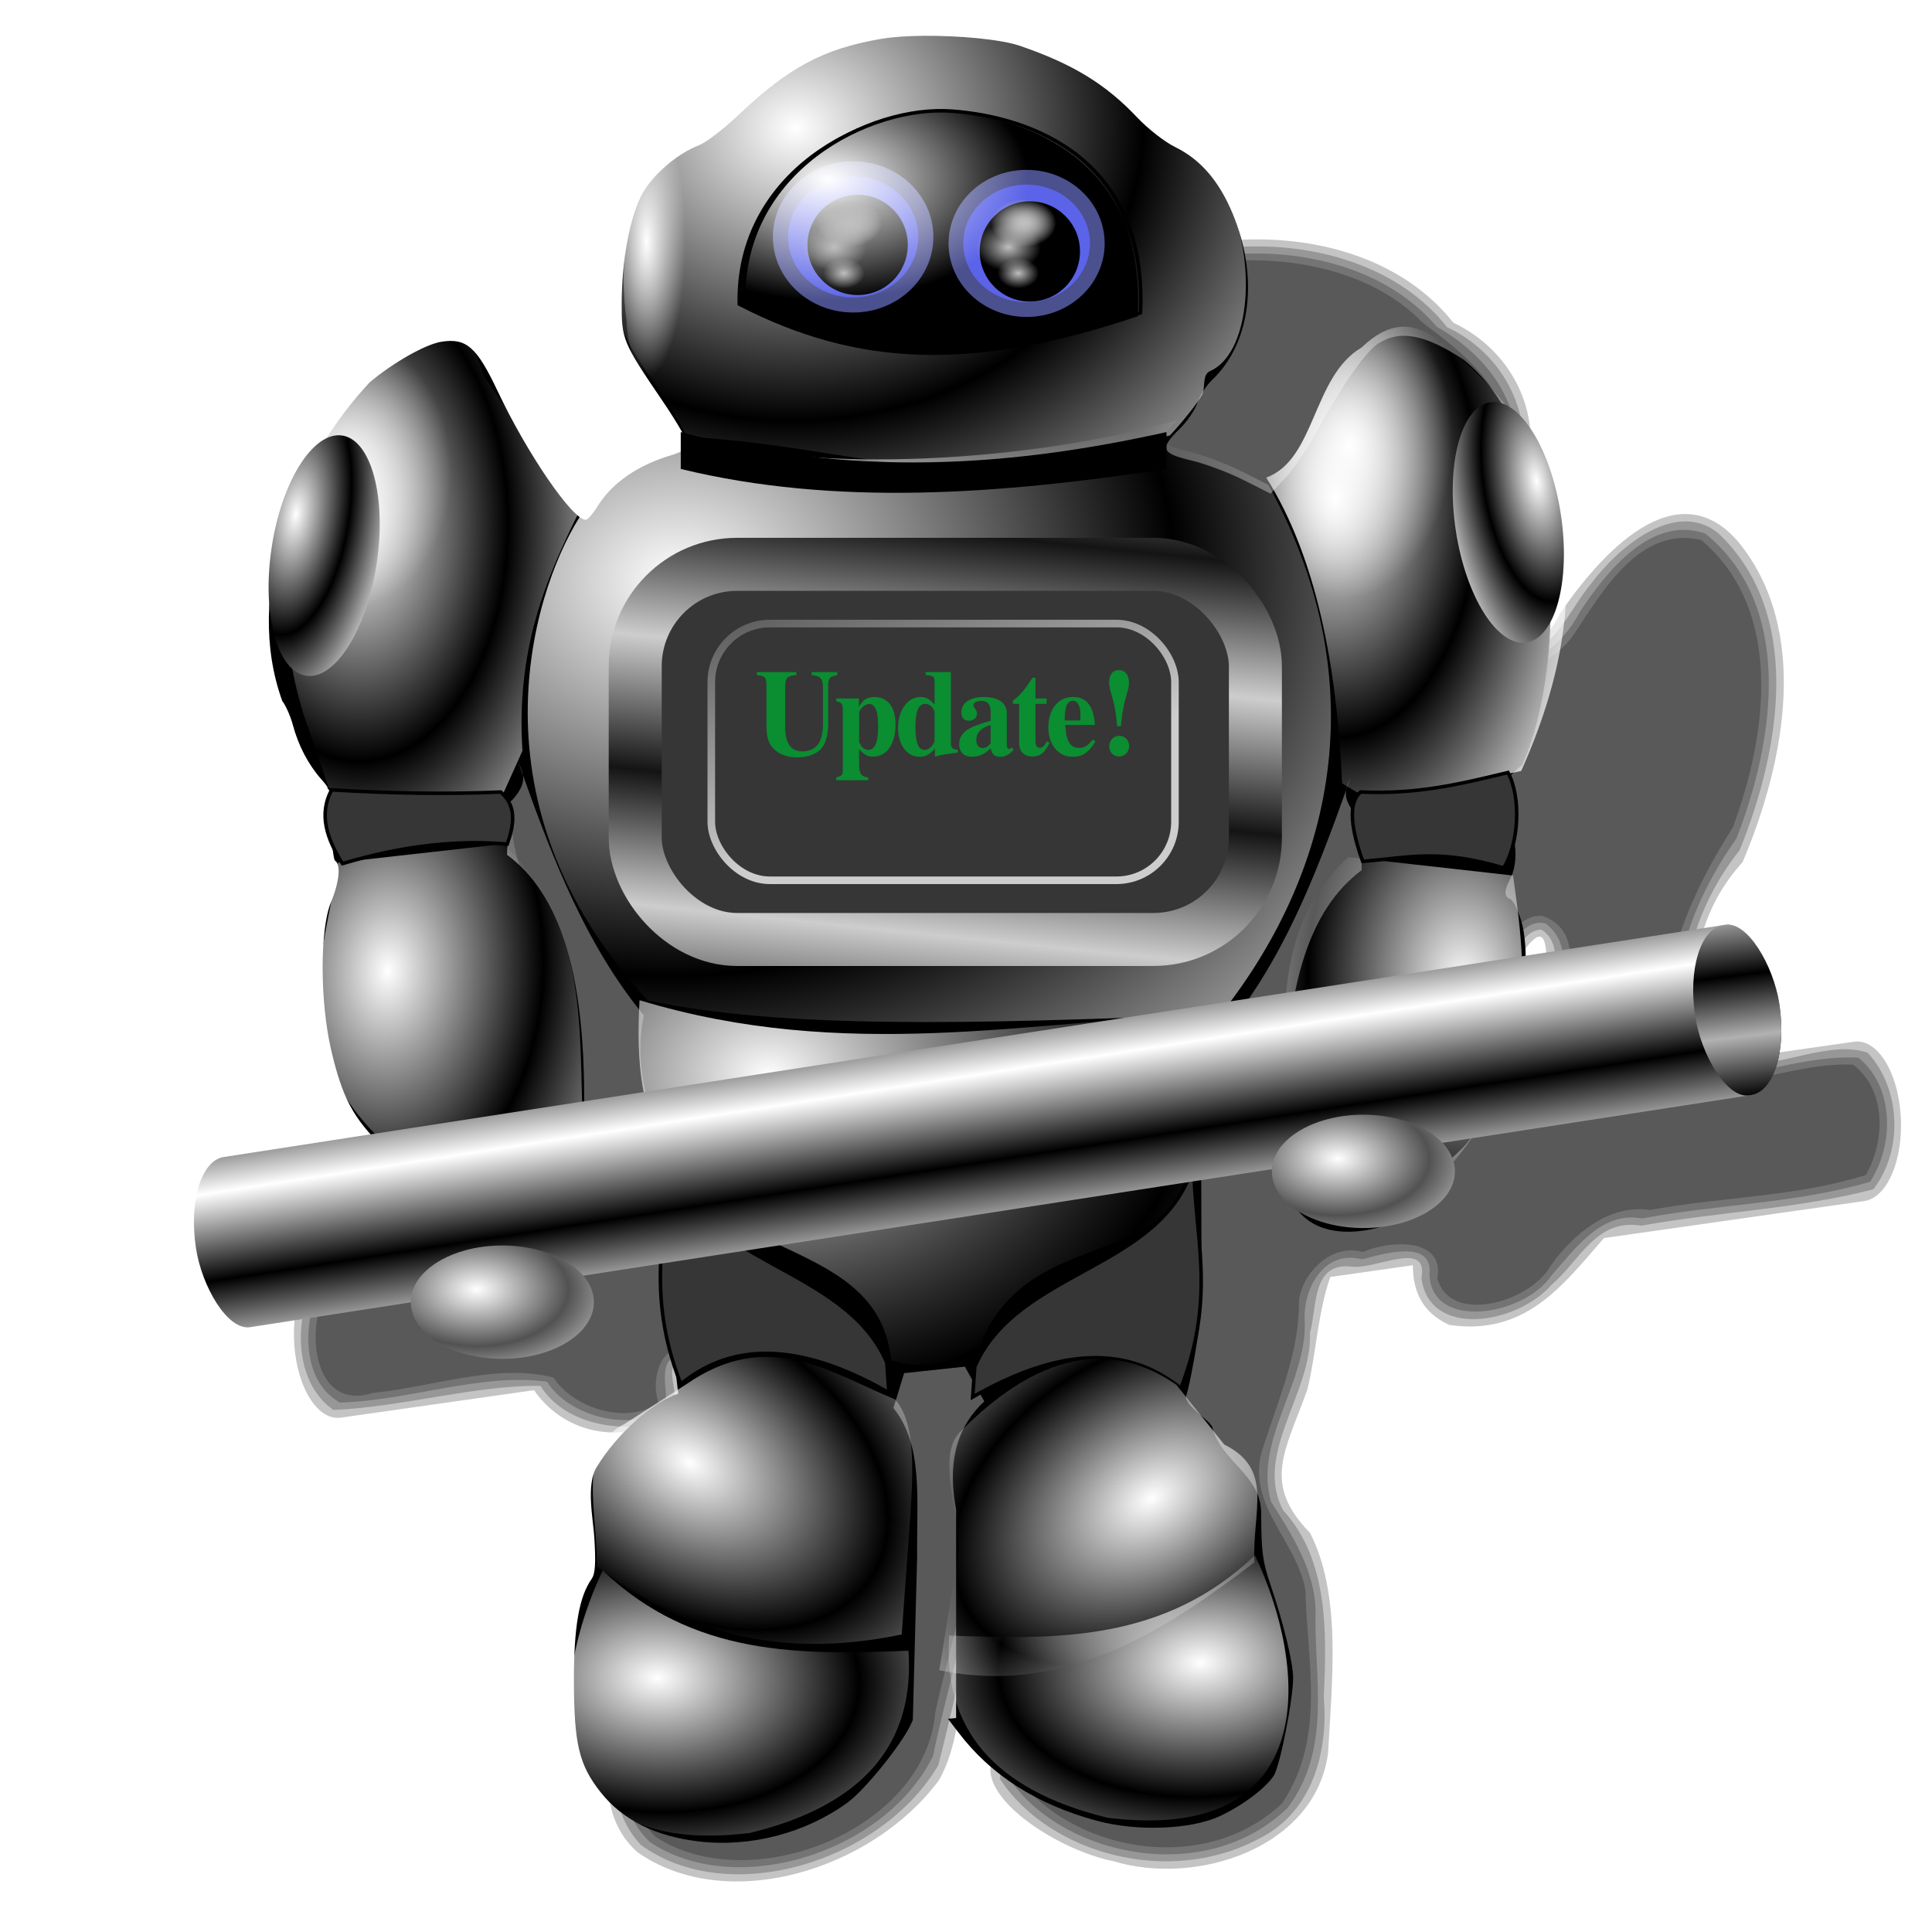 <?xml version="1.0" encoding="UTF-8" standalone="no"?>
<!-- Created with Inkscape (http://www.inkscape.org/) -->

<svg
   xmlns:dc="http://purl.org/dc/elements/1.1/"
   xmlns:cc="http://creativecommons.org/ns#"
   xmlns:rdf="http://www.w3.org/1999/02/22-rdf-syntax-ns#"
   xmlns:svg="http://www.w3.org/2000/svg"
   xmlns="http://www.w3.org/2000/svg"
   xmlns:xlink="http://www.w3.org/1999/xlink"
   xmlns:sodipodi="http://sodipodi.sourceforge.net/DTD/sodipodi-0.dtd"
   xmlns:inkscape="http://www.inkscape.org/namespaces/inkscape"
   id="svg2"
   sodipodi:version="0.32"
   inkscape:version="0.92.5 (2060ec1f9f, 2020-04-08)"
   width="256"
   height="256"
   version="1.0"
   sodipodi:docname="synaptic.svg"
   inkscape:output_extension="org.inkscape.output.svg.inkscape"
   inkscape:export-filename="/media/disk/aktual-melo/news/update.png"
   inkscape:export-xdpi="90"
   inkscape:export-ydpi="90">
  <defs
     id="defs5">
    <linearGradient
       id="linearGradient4314">
      <stop
         id="stop4316"
         offset="0"
         style="stop-color:#cdcdcd;stop-opacity:1;" />
      <stop
         id="stop4318"
         offset="1"
         style="stop-color:#141414;stop-opacity:1" />
    </linearGradient>
    <linearGradient
       inkscape:collect="always"
       id="linearGradient4298">
      <stop
         style="stop-color:#bfbfbf;stop-opacity:1;"
         offset="0"
         id="stop4300" />
      <stop
         style="stop-color:#bfbfbf;stop-opacity:0;"
         offset="1"
         id="stop4302" />
    </linearGradient>
    <linearGradient
       inkscape:collect="always"
       id="linearGradient4290">
      <stop
         style="stop-color:#ffffff;stop-opacity:1"
         offset="0"
         id="stop4292" />
      <stop
         style="stop-color:#000000;stop-opacity:1"
         offset="1"
         id="stop4294" />
    </linearGradient>
    <linearGradient
       inkscape:collect="always"
       id="linearGradient4278">
      <stop
         style="stop-color:#b1b1b1;stop-opacity:1"
         offset="0"
         id="stop4280" />
      <stop
         style="stop-color:#000000;stop-opacity:1"
         offset="1"
         id="stop4282" />
    </linearGradient>
    <linearGradient
       inkscape:collect="always"
       id="linearGradient4268">
      <stop
         style="stop-color:#ffffff;stop-opacity:1"
         offset="0"
         id="stop4270" />
      <stop
         style="stop-color:#525252;stop-opacity:1"
         offset="1"
         id="stop4272" />
    </linearGradient>
    <linearGradient
       id="linearGradient4222"
       inkscape:collect="always">
      <stop
         id="stop4262"
         offset="0"
         style="stop-color:#ffffff;stop-opacity:1" />
      <stop
         id="stop4264"
         offset="1"
         style="stop-color:#000000;stop-opacity:1" />
    </linearGradient>
    <linearGradient
       inkscape:collect="always"
       id="linearGradient4236">
      <stop
         style="stop-color:#000000;stop-opacity:1;"
         offset="0"
         id="stop4238" />
      <stop
         style="stop-color:#ffffff;stop-opacity:1"
         offset="1"
         id="stop4240" />
    </linearGradient>
    <linearGradient
       id="linearGradient3327">
      <stop
         style="stop-color:#ffffff;stop-opacity:1;"
         offset="0"
         id="stop3329" />
      <stop
         style="stop-color:#a8a8a8;stop-opacity:0;"
         offset="1"
         id="stop3331" />
    </linearGradient>
    <linearGradient
       id="linearGradient3301">
      <stop
         id="stop3303"
         offset="0"
         style="stop-color:#ffffff;stop-opacity:1;" />
      <stop
         id="stop3305"
         offset="1"
         style="stop-color:#ffffff;stop-opacity:0;" />
    </linearGradient>
    <linearGradient
       id="linearGradient3254">
      <stop
         style="stop-color:#cdcdcd;stop-opacity:1;"
         offset="0"
         id="stop3256" />
      <stop
         style="stop-color:#5b5b5b;stop-opacity:1;"
         offset="1"
         id="stop3258" />
    </linearGradient>
    <linearGradient
       id="linearGradient3183">
      <stop
         style="stop-color:#ffffff;stop-opacity:1;"
         offset="0"
         id="stop3185" />
      <stop
         style="stop-color:#ffffff;stop-opacity:0;"
         offset="1"
         id="stop3187" />
    </linearGradient>
    <inkscape:perspective
       sodipodi:type="inkscape:persp3d"
       inkscape:vp_x="0 : 526.18109 : 1"
       inkscape:vp_y="0 : 1000 : 0"
       inkscape:vp_z="744.09448 : 526.18109 : 1"
       inkscape:persp3d-origin="372.04724 : 350.78739 : 1"
       id="perspective9" />
    <radialGradient
       inkscape:collect="always"
       xlink:href="#linearGradient3301"
       id="radialGradient3522"
       gradientUnits="userSpaceOnUse"
       gradientTransform="matrix(-0.532,0.325,0.22,0.36,315.212,-105.037)"
       spreadMethod="reflect"
       cx="476.53"
       cy="413.092"
       fx="476.53"
       fy="413.092"
       r="45.685" />
    <radialGradient
       inkscape:collect="always"
       xlink:href="#linearGradient3301"
       id="radialGradient3525"
       gradientUnits="userSpaceOnUse"
       gradientTransform="matrix(0.532,0.325,-0.22,0.36,-71.27,-109.772)"
       spreadMethod="reflect"
       cx="476.53"
       cy="413.092"
       fx="476.53"
       fy="413.092"
       r="45.685" />
    <radialGradient
       inkscape:collect="always"
       xlink:href="#linearGradient3327"
       id="radialGradient3530"
       gradientUnits="userSpaceOnUse"
       gradientTransform="matrix(0.681,-0.014,0.01,0.516,-240.895,0.867)"
       spreadMethod="reflect"
       cx="499.08"
       cy="288.087"
       fx="499.08"
       fy="288.087"
       r="82.402" />
    <radialGradient
       inkscape:collect="always"
       xlink:href="#linearGradient3301"
       id="radialGradient3535"
       gradientUnits="userSpaceOnUse"
       gradientTransform="matrix(0.334,0.013,-0.019,0.497,-40.144,-19.313)"
       spreadMethod="pad"
       cx="663.57"
       cy="140.191"
       fx="663.57"
       fy="140.191"
       r="40.757" />
    <radialGradient
       inkscape:collect="always"
       xlink:href="#linearGradient3301"
       id="radialGradient3538"
       gradientUnits="userSpaceOnUse"
       gradientTransform="matrix(0.331,-0.007,0.01,0.434,-81.067,2.414)"
       spreadMethod="pad"
       cx="379.372"
       cy="144.236"
       fx="379.372"
       fy="144.236"
       r="41.987" />
    <radialGradient
       inkscape:collect="always"
       xlink:href="#linearGradient3183"
       id="radialGradient3541"
       gradientUnits="userSpaceOnUse"
       gradientTransform="matrix(-0.563,0.028,0.041,0.827,402.279,-110.286)"
       spreadMethod="reflect"
       cx="390.333"
       cy="277.782"
       fx="390.333"
       fy="277.782"
       r="36.548" />
    <radialGradient
       inkscape:collect="always"
       xlink:href="#linearGradient3183"
       id="radialGradient3544"
       gradientUnits="userSpaceOnUse"
       gradientTransform="matrix(-0.551,0.024,0.016,0.366,409.037,35.813)"
       spreadMethod="reflect"
       cx="467.423"
       cy="473.45"
       fx="467.423"
       fy="473.45"
       r="48.566" />
    <radialGradient
       inkscape:collect="always"
       xlink:href="#linearGradient3183"
       id="radialGradient3547"
       gradientUnits="userSpaceOnUse"
       gradientTransform="matrix(0.551,0.024,-0.016,0.366,-162.891,37.824)"
       spreadMethod="reflect"
       cx="467.423"
       cy="473.45"
       fx="467.423"
       fy="473.45"
       r="48.566" />
    <linearGradient
       inkscape:collect="always"
       xlink:href="#linearGradient3254"
       id="linearGradient3553"
       gradientUnits="userSpaceOnUse"
       gradientTransform="matrix(0.35,0,0,0.321,-67.075,31.117)"
       x1="532.515"
       y1="238.92"
       x2="496.933"
       y2="146.282" />
    <linearGradient
       inkscape:collect="always"
       xlink:href="#linearGradient4314"
       id="linearGradient3556"
       gradientUnits="userSpaceOnUse"
       x1="493.044"
       y1="184.031"
       x2="496.933"
       y2="146.282"
       gradientTransform="matrix(0.468,0,0,0.468,-131.617,-0.485)"
       spreadMethod="reflect" />
    <radialGradient
       inkscape:collect="always"
       xlink:href="#linearGradient3183"
       id="radialGradient3559"
       gradientUnits="userSpaceOnUse"
       gradientTransform="matrix(0.468,0,0,0.78,-131.617,-50.573)"
       spreadMethod="reflect"
       cx="659.275"
       cy="149.403"
       fx="659.275"
       fy="149.403"
       r="40.757" />
    <radialGradient
       inkscape:collect="always"
       xlink:href="#linearGradient3183"
       id="radialGradient3562"
       gradientUnits="userSpaceOnUse"
       gradientTransform="matrix(0.468,0,0,1.636,-131.617,-91.419)"
       cx="464.314"
       cy="75.418"
       fx="464.314"
       fy="75.418"
       r="11.032" />
    <radialGradient
       inkscape:collect="always"
       xlink:href="#linearGradient3183"
       id="radialGradient3566"
       gradientUnits="userSpaceOnUse"
       gradientTransform="matrix(0.468,0,0,0.748,-131.617,-45.615)"
       spreadMethod="reflect"
       cx="383.053"
       cy="153.842"
       fx="383.053"
       fy="153.842"
       r="41.987" />
    <radialGradient
       inkscape:collect="always"
       xlink:href="#linearGradient3183"
       id="radialGradient3569"
       gradientUnits="userSpaceOnUse"
       gradientTransform="matrix(0.563,0.028,-0.041,0.827,-156.989,-112.01)"
       spreadMethod="reflect"
       cx="390.333"
       cy="277.782"
       fx="390.333"
       fy="277.782"
       r="36.548" />
    <radialGradient
       inkscape:collect="always"
       xlink:href="#linearGradient3183"
       id="radialGradient3572"
       gradientUnits="userSpaceOnUse"
       gradientTransform="matrix(0.468,0,0,0.285,-131.04,11.506)"
       cx="514.454"
       cy="42.778"
       fx="514.454"
       fy="42.778"
       r="56.685" />
    <radialGradient
       inkscape:collect="always"
       xlink:href="#linearGradient3183"
       id="radialGradient3578"
       gradientUnits="userSpaceOnUse"
       gradientTransform="matrix(0.52,-0.011,0.009,0.438,-158.056,12.416)"
       spreadMethod="reflect"
       cx="506.244"
       cy="23.054"
       fx="506.244"
       fy="23.054"
       r="88.605" />
    <radialGradient
       inkscape:collect="always"
       xlink:href="#linearGradient3183"
       id="radialGradient3581"
       gradientUnits="userSpaceOnUse"
       gradientTransform="matrix(0.608,-0.022,0.017,0.483,-200.391,12.732)"
       spreadMethod="reflect"
       cx="472.557"
       cy="154.161"
       fx="472.557"
       fy="154.161"
       r="108.655" />
    <radialGradient
       inkscape:collect="always"
       xlink:href="#linearGradient4222"
       id="radialGradient4228"
       cx="49.109"
       cy="69.66"
       fx="49.109"
       fy="69.66"
       r="7.171"
       gradientTransform="matrix(0.982,0,0,2.244,0.678,-94.748)"
       gradientUnits="userSpaceOnUse"
       spreadMethod="reflect" />
    <radialGradient
       inkscape:collect="always"
       xlink:href="#linearGradient4290"
       id="radialGradient4232"
       gradientUnits="userSpaceOnUse"
       gradientTransform="matrix(0.982,0,0,2.244,-240.023,-62.966)"
       spreadMethod="reflect"
       cx="49.109"
       cy="69.66"
       fx="49.109"
       fy="69.66"
       r="7.171" />
    <linearGradient
       inkscape:collect="always"
       xlink:href="#linearGradient4236"
       id="linearGradient4242"
       x1="125.646"
       y1="137.269"
       x2="125.646"
       y2="125.499"
       gradientUnits="userSpaceOnUse"
       spreadMethod="reflect" />
    <radialGradient
       inkscape:collect="always"
       xlink:href="#linearGradient4268"
       id="radialGradient4258"
       cx="182.437"
       cy="157.516"
       fx="182.437"
       fy="157.516"
       r="12.359"
       gradientTransform="matrix(0.982,0,0,0.608,-1.899,57.759)"
       gradientUnits="userSpaceOnUse"
       spreadMethod="reflect" />
    <radialGradient
       inkscape:collect="always"
       xlink:href="#linearGradient4268"
       id="radialGradient4276"
       gradientUnits="userSpaceOnUse"
       gradientTransform="matrix(0.982,0,0,0.608,-115.994,75.09)"
       spreadMethod="reflect"
       cx="182.437"
       cy="157.516"
       fx="182.437"
       fy="157.516"
       r="12.359" />
    <linearGradient
       inkscape:collect="always"
       xlink:href="#linearGradient4278"
       id="linearGradient4284"
       x1="234.626"
       y1="136.209"
       x2="234.873"
       y2="127.929"
       gradientUnits="userSpaceOnUse"
       spreadMethod="reflect" />
    <radialGradient
       inkscape:collect="always"
       xlink:href="#linearGradient4298"
       id="radialGradient4306"
       cx="117.113"
       cy="32.368"
       fx="117.113"
       fy="32.368"
       r="4.414"
       gradientTransform="matrix(0.982,0,0,0.72,18.61,9.439)"
       gradientUnits="userSpaceOnUse" />
    <radialGradient
       inkscape:collect="always"
       xlink:href="#linearGradient4298"
       id="radialGradient4310"
       gradientUnits="userSpaceOnUse"
       gradientTransform="matrix(0.982,0,0,0.72,20.631,6.262)"
       cx="117.113"
       cy="32.368"
       fx="117.113"
       fy="32.368"
       r="4.414" />
    <radialGradient
       inkscape:collect="always"
       xlink:href="#linearGradient4298"
       id="radialGradient4231"
       gradientUnits="userSpaceOnUse"
       gradientTransform="matrix(0.625,0,0,0.458,61.727,21.378)"
       cx="117.113"
       cy="32.368"
       fx="117.113"
       fy="32.368"
       r="4.414" />
    <radialGradient
       inkscape:collect="always"
       xlink:href="#linearGradient4298"
       id="radialGradient4241"
       gradientUnits="userSpaceOnUse"
       gradientTransform="matrix(0.982,0,0,0.72,-4.498,9.439)"
       cx="117.113"
       cy="32.368"
       fx="117.113"
       fy="32.368"
       r="4.414" />
    <radialGradient
       inkscape:collect="always"
       xlink:href="#linearGradient4298"
       id="radialGradient4243"
       gradientUnits="userSpaceOnUse"
       gradientTransform="matrix(0.982,0,0,0.72,-2.476,6.262)"
       cx="117.113"
       cy="32.368"
       fx="117.113"
       fy="32.368"
       r="4.414" />
    <radialGradient
       inkscape:collect="always"
       xlink:href="#linearGradient4298"
       id="radialGradient4245"
       gradientUnits="userSpaceOnUse"
       gradientTransform="matrix(0.982,0,0,0.72,-2.476,6.262)"
       cx="117.113"
       cy="32.368"
       fx="117.113"
       fy="32.368"
       r="4.414" />
    <radialGradient
       inkscape:collect="always"
       xlink:href="#linearGradient4298"
       id="radialGradient4247"
       gradientUnits="userSpaceOnUse"
       gradientTransform="matrix(0.625,0,0,0.458,38.619,21.378)"
       cx="117.113"
       cy="32.368"
       fx="117.113"
       fy="32.368"
       r="4.414" />
    <radialGradient
       inkscape:collect="always"
       xlink:href="#linearGradient4298"
       id="radialGradient1143"
       gradientUnits="userSpaceOnUse"
       gradientTransform="matrix(0.982,0,0,0.72,20.631,6.262)"
       cx="117.113"
       cy="32.368"
       fx="117.113"
       fy="32.368"
       r="4.414" />
    <filter
       inkscape:collect="always"
       style="color-interpolation-filters:sRGB"
       id="filter1030"
       x="-0.012"
       width="1.025"
       y="-0.011"
       height="1.023">
      <feGaussianBlur
         inkscape:collect="always"
         stdDeviation="1.112"
         id="feGaussianBlur1032" />
    </filter>
  </defs>
  <sodipodi:namedview
     inkscape:window-height="1056"
     inkscape:window-width="1920"
     inkscape:pageshadow="2"
     inkscape:pageopacity="0"
     guidetolerance="10.0"
     gridtolerance="10.0"
     objecttolerance="10.0"
     borderopacity="1.0"
     bordercolor="#666666"
     pagecolor="#ff0000"
     id="base"
     showgrid="false"
     inkscape:zoom="3.4921875"
     inkscape:cx="128"
     inkscape:cy="128"
     inkscape:window-x="0"
     inkscape:window-y="0"
     inkscape:current-layer="svg2"
     inkscape:window-maximized="1"
     inkscape:snap-to-guides="false"
     inkscape:snap-grids="false"
     inkscape:snap-others="false"
     inkscape:object-nodes="false"
     inkscape:snap-nodes="false"
     inkscape:snap-global="false" />
  <g
     id="g1024"
     transform="matrix(1,0,-0.094,0.936,254.166,15.7)"
     style="filter:url(#filter1030)">
    <path
       inkscape:connector-curvature="0"
       id="path926"
       d="m -85.63,17.116 c -6.931,-0.061 -13.9,1.618 -19.822,4.914 -6.761,6.394 -16.644,9.282 -21.775,17.146 -5.141,9.684 -3.458,20.628 3.49,28.824 0.303,5.324 -11.433,5.112 -13.582,11.502 -8.845,-4.97 -7.227,-20.911 -17.252,-22.883 -13.58,4.268 -21.664,18.204 -25.117,31.256 -2.342,9.291 0.578,19.097 5.592,26.883 1.534,9.255 -3.188,17.184 -3.029,26.428 -1.387,6.32 1.771,11.69 4.756,16.662 l -22.816,3.516 c -3.005,0.463 -4.648,5.866 -3.686,12.113 0.963,6.247 4.155,10.903 7.16,10.439 l 25.234,-3.889 c 2.778,3.788 7.211,6.334 12.211,5.955 8.144,1.622 8.477,-4.151 6.688,-8.867 l 12.627,-1.945 c -0.078,5.531 0.635,11.111 0.594,16.645 -12.766,3.328 -12.202,16.112 -14.686,25.85 -2.237,8.76 -5.448,20.835 2.418,27.77 12.69,8.885 31.358,2.532 38.99,-10.197 2.14,-4.815 1.471,-10.584 2.465,-15.787 0.452,-8.567 3.644,-17.957 -0.832,-25.801 -0.151,-5.568 6.761,-5.471 10.164,-4.793 4.602,6.131 -6.45,11.31 -3.029,19.029 l -2.119,25.609 c 0.229,5.292 10.676,11.795 17.525,13.203 11.331,3.6 26.69,-1.845 27.023,-15.375 -0.452,-10.213 -0.289,-22.305 -5.312,-31.08 -7.042,-7.006 -4.419,-11.455 -2.281,-20.236 0.732,-5.284 0.342,-10.843 1.553,-16.006 l 10.787,-1.662 c 0.345,3.648 1.852,6.724 5.65,8.459 10.212,1.531 14.424,-5.529 19.307,-12.305 l 34.004,-5.24 c 3.005,-0.463 4.648,-5.866 3.686,-12.113 -0.963,-6.247 -4.157,-10.903 -7.162,-10.439 l -0.285,0.043 c -0.003,5.1e-4 -0.006,0.001 -0.01,0.002 l -21.248,3.275 c -0.047,-2.977 -0.367,-5.857 -0.848,-8.467 0.264,-7.547 0.445,-13.899 5.236,-20.293 4.409,-14.614 5.748,-32.986 -4.824,-45.316 -9.285,-10.374 -18.314,2.057 -22.707,10.195 -3.326,8.83 -9.407,4.085 -15.531,1.74 -7.346,-4.085 9.666,-12.05 8.967,-19.762 2.225,-9.469 -2.856,-19.062 -11.424,-23.215 C -65.454,21.006 -75.501,17.204 -85.63,17.116 Z m -62.668,94.896 c 0.019,0.017 -2.1e-4,0.11 -0.064,0.295 1.392,12.518 11.499,23.365 12.701,34.648 -0.331,1.773 -0.251,3.512 0.018,5.232 l -8.611,1.326 c 0.175,-0.476 0.408,-0.97 0.711,-1.486 0.48,-10.081 0.769,-22.377 -7.746,-29.457 -0.834,-3.608 2.812,-10.722 2.992,-10.559 z m 108.875,3.828 c 0.778,-0.177 1.321,1.197 1.475,5.145 -0.807,6.706 -8.627,10.746 -10.395,17.75 l -5.414,0.834 c 1.747,-3.055 3.822,-6.047 6.279,-9.111 2.538,-3.591 6.067,-14.165 8.055,-14.617 z"
       style="fill:#000000;fill-opacity:0.231;stroke-width:0.967" />
    <path
       inkscape:connector-curvature="0"
       id="path1008"
       d="m -86.893,18.125 c -8.71,0.007 -17.073,3.284 -23.551,9.016 -8.547,4.94 -18.787,11.118 -18.73,22.35 -0.871,7.07 3.154,13.512 6.428,19.078 -1.683,6.859 -12.575,5.154 -14.047,12.408 -9.547,-4.265 -7.763,-17.957 -16.391,-22.896 -4.817,-0.769 -9.243,3.824 -12.793,6.668 -10.619,11.215 -17.698,28.61 -10.518,43.443 2.633,4.366 4.697,9.038 3.445,14.256 -1.526,10.559 -6.628,22.206 -0.111,32.078 5.747,5.893 -3.77,4.503 -7.954,5.681 -4.881,1.737 -11.607,-0.023 -15.611,3.451 -2.653,5.973 -1.776,15.19 3.916,19.164 8.948,-0.379 18.537,-3.533 27.119,-3.408 3.596,5.33 11.248,6.943 16.932,4.963 2.88,-2.2 -0.978,-7.103 0.828,-8.219 4.033,0.729 13.514,-4.859 13.971,0.018 0.025,5.441 0.683,10.91 0.599,16.398 -10.035,1.618 -12.849,12.935 -13.885,21.518 -1.912,9.752 -7.078,21.916 0.955,30.297 12.588,9.147 32.223,2.289 38.379,-11.301 1.403,-9.955 2.571,-20.033 3.256,-30.078 0.99,-4.699 -5.156,-10.142 -0.326,-13.891 3.46,-2.27 11.09,-3.051 11.268,2.512 0.094,5.803 -6.987,10.336 -4.16,16.336 -0.317,9.018 -2.339,18.228 -1.668,27.137 7.438,10.47 23.726,15.298 35.109,8.402 7.045,-3.947 7.92,-12.907 6.68,-20.062 -0.471,-9.249 -1.206,-19.379 -7.877,-26.426 -4.712,-8.009 2.329,-16.681 1.195,-25.123 0.643,-3.628 -0.777,-10.119 4.766,-9.34 3.293,0.318 9.719,-3.839 9.277,1.562 1.794,8.63 13.228,6.632 17.35,0.98 3.455,-3.468 5.026,-9.419 11.094,-8.355 9.982,-1.975 20.607,-2.369 30.261,-5.158 3.608,-5.754 2.104,-14.57 -2.59,-19.334 -4.987,-1.734 -10.711,1.749 -15.913,1.615 -4.183,0.496 -10.23,3.321 -8.722,-3.055 -1.634,-9.273 -0.189,-19.347 4.986,-27.197 4.216,-14.718 5.156,-33.679 -7.055,-44.914 -6.173,-4.908 -13.171,2.141 -16.164,7.158 -2.794,3.997 -4.66,11.93 -11.195,10.232 -3.708,-1.556 -9.468,-2.002 -10.904,-6.307 0.798,-7.563 11.334,-10.636 10.992,-18.76 1.767,-8.725 -3.529,-17.759 -11.393,-21.471 -6.559,-7.961 -17.127,-11.695 -27.25,-11.428 z m -60.406,93.887 c 1.177,14.007 13.906,24.94 12.559,39.418 0.58,2.5 -12.653,4.853 -10.285,1.314 1.672,-10.142 0.994,-22.622 -7.248,-29.992 -0.388,-4.062 1.064,-8.809 3.75,-11.715 1.329,-0.579 1.403,-0.297 1.225,0.975 z m 108.17,2.826 c 3.349,2.041 2.401,7.717 0.645,10.73 -2.754,4.866 -7.841,8.363 -9.072,14.057 -4.547,0.863 -10.514,2.588 -5.68,-2.861 4.425,-5.689 7.938,-11.876 10.701,-18.541 0.806,-1.283 1.595,-3.414 3.406,-3.385 z"
       style="fill:#000000;fill-opacity:0.231;stroke-width:0.967" />
    <path
       inkscape:connector-curvature="0"
       id="path1012"
       d="m -86.879,19.125 c -9.682,-0.346 -18.283,4.814 -25.541,10.333 -8.541,4.495 -17.312,12.487 -15.828,23.206 0.165,6.092 4.709,11.199 6.369,16.523 -2.009,7.164 -13.461,5.337 -14.215,13.223 -10.499,-3.538 -9.048,-17.501 -17.24,-23.254 -6.66,-0.322 -11.628,6.16 -15.648,10.686 -9.018,11.428 -13.269,28.523 -4.779,41.266 5.56,10.566 -2.439,21.779 -1.617,32.713 -0.463,5.183 2.855,9.218 5.002,13.414 -0.748,4.583 -7.26,2.687 -10.459,3.934 -4.84,2.029 -12.115,-0.567 -15.393,3.959 -1.837,5.521 -1.196,13.59 4.191,16.654 9.017,-0.251 18.433,-4.245 27.16,-2.949 3.273,4.776 11.257,7.152 16.084,3.99 0.333,-2.527 -2.644,-8.555 2.518,-7.65 4.016,-0.052 9.691,-4.283 12.951,-0.389 0.865,6.084 0.821,12.421 0.959,18.631 -10.336,1.138 -13.143,13.255 -14.107,21.863 -1.939,9.08 -6.689,21.253 1.353,28.711 12.202,8.212 31.418,1.443 36.376,-12.182 1.062,-10.654 3.469,-21.474 2.823,-32.123 -2.08,-3.863 -3.473,-10.529 2.037,-12.264 4.103,-2.178 11.738,-1.142 11.154,4.848 -0.241,5.622 -6.784,9.917 -4.146,15.746 -0.003,9.115 -3.065,18.608 -1.15,27.445 8.365,10.771 27.359,14.767 36.979,3.66 5.125,-8.479 1.687,-18.559 1.066,-27.809 -0.678,-5.901 -4.128,-10.757 -7.336,-15.455 -3.192,-8.535 3.135,-16.872 2.049,-25.52 -0.722,-4.307 1.375,-10.295 6.791,-8.83 2.829,-0.843 9.183,-2.894 9.105,2.178 1.087,8.037 13.151,5.77 16.195,0.088 2.661,-3.635 5.784,-9.184 11.209,-8.043 9.89,-2.045 20.223,-2.113 29.744,-5.201 2.858,-5.545 1.727,-13.729 -3.207,-17.564 -6.328,-0.392 -12.457,2.274 -18.771,2.684 -3.245,1.442 -7.292,-1.154 -5.727,-4.857 -1.921,-9.914 0.469,-20.22 5.424,-28.834 3.869,-14.306 4.454,-33.015 -8.135,-43.168 -7.423,-2.752 -12.666,5.4 -15.629,11.061 -1.743,4.625 -6.617,9.591 -11.873,6.646 -4.359,-0.885 -12.426,-3.886 -9.287,-9.789 3.015,-6.177 11.072,-9.666 10.436,-17.447 C -47.913,40.722 -54.208,33.331 -61.008,29.494 -67.445,22.231 -77.304,18.887 -86.879,19.125 Z m -60.684,90.627 c 2.744,0.943 0.538,5.083 2.166,7.135 3.226,11.935 13.881,22.793 11.281,35.84 -3.047,2.461 -8.412,4.01 -11.883,1.762 -0.57,-3.705 1.401,-7.784 0.693,-11.67 0.054,-7.397 -2.808,-14.88 -7.967,-20 -0.189,-4.502 1.009,-11.411 5.709,-13.066 z m 108.99,4.254 c 5.388,4.235 1.73,12.412 -2.184,16.42 -2.988,2.791 -4.907,7.103 -6.606,10.18 -2.399,0.197 -8.612,2.901 -8.598,-1.455 4.72,-7.021 9.764,-13.935 12.863,-21.949 0.84,-1.662 2.381,-3.948 4.523,-3.195 z"
       style="fill:#000000;fill-opacity:0.231;stroke-width:0.967" />
    <path
       inkscape:connector-curvature="0"
       id="path1016"
       d="m -88.666,20.123 c -12.267,0.627 -21.981,9.22 -31.553,15.928 -8.231,6.288 -9.168,18.548 -3.473,26.717 1.921,3.174 4.365,7.637 0.469,10.385 -3.897,3.591 -12.237,3.867 -12.025,10.623 -9.704,-2.315 -11.012,-13.682 -15.678,-20.805 -2.443,-5.292 -8.627,-1.578 -11.516,1.295 -12.331,10.877 -20.063,30.627 -10.855,45.721 7.75,12.836 -5.525,27.357 0.35,40.5 1.772,3.073 5.922,8.32 0.818,10.371 -4.177,0.899 -8.467,1.102 -12.629,2.146 -4.172,0.128 -11.328,-0.304 -11.234,5.562 -0.972,5.118 1.327,14.269 8.214,11.841 7.766,-0.81 16.082,-4.25 23.71,-2.163 2.964,4.253 10.268,6.797 14.271,3.576 -1.435,-3.275 -0.674,-9.039 4.148,-7.695 4.062,-0.798 10.422,-4.259 13.316,0.525 0.911,6.504 0.827,13.091 0.982,19.643 -10.323,0.611 -13.357,12.7 -14.148,21.205 -1.859,8.856 -6.534,20.231 1.004,27.703 13.281,8.875 35.698,-0.851 35.471,-17.51 1.009,-10.273 4.175,-21.047 0.388,-31.009 -2.02,-8.477 10.858,-12.39 15.779,-6.615 4.681,6.958 -5.976,12.957 -3.02,19.959 0.288,9.229 -3.772,19.106 -0.572,27.779 8.401,9.571 25.356,12.905 34.586,2.727 5.009,-9.359 1.375,-20.268 0.268,-30.148 -1.833,-7.233 -9.533,-12.514 -7.434,-20.631 1.435,-6.91 3.476,-13.41 2.705,-20.523 0.155,-3.895 3.612,-8.034 7.814,-6.756 3.602,-1.745 10.657,-2.02 10.242,3.697 2.184,6.666 12.642,3.466 14.856,-1.793 2.567,-4.438 6.89,-8.729 12.411,-7.857 9.351,-1.885 19.217,-1.843 28.132,-4.956 2.215,-5.044 1.46,-12.205 -3.174,-15.629 -7.401,-0.325 -14.555,3.582 -21.869,2.826 -3.624,-0.9 -3.418,-4.874 -3.32,-7.711 -1.578,-9.985 1.701,-19.919 6.113,-28.701 3.427,-13.545 3.743,-30.918 -8.016,-40.674 -8.292,-2.095 -12.449,7.329 -15.592,13.305 -2.37,4.352 -7.973,6.971 -12.525,4.289 -4.935,-0.808 -12.346,-5.092 -9.064,-11.025 3.48,-6.551 12.068,-10.738 10.438,-19.354 -0.13,-8.228 -7.157,-13.604 -13.092,-18.014 -6.704,-6.671 -16.452,-9.213 -25.697,-8.754 z m -58.523,88.701 c 3.802,1.827 1.058,7.056 3.432,9.979 3.964,11.181 13.27,21.855 10.557,34.488 -3.551,2.971 -10.375,5.035 -13.791,1.309 0.184,-7.17 1.912,-14.843 -1.031,-21.633 -0.971,-4.198 -4.997,-7.309 -6.268,-11.039 0.055,-4.79 1.472,-12.232 7.102,-13.104 z m 107.904,4.037 c 5.923,1.891 5.041,10.173 2.137,14.42 -3.268,4.715 -7.419,8.789 -9.574,14.25 -3.18,0.437 -9.402,3.039 -10.221,-1.951 4.481,-7.902 10.274,-15.625 13.795,-24.268 0.869,-1.295 2.198,-2.522 3.863,-2.451 z"
       style="fill:#000000;fill-opacity:0.231;stroke-width:0.967" />
  </g>
  <path
     inkscape:connector-curvature="0"
     sodipodi:nodetypes="cccccccccccssssssssccsscccsssssssscssssssssssssccssssssssssssccccccccccccccccsssssssscccscccccccssssssssscc"
     style="fill:#000000;fill-opacity:1;stroke-width:0.982"
     d="m 178.988,102.95 c -0.2,0.564 -0.414,1.12 -0.615,1.683 0.112,-0.602 0.397,-1.124 0.615,-1.683 z m -19.765,69.551 -0.052,-16.407 c 2.191,-6.285 4.664,-12.512 3.147,-19.539 7.618,-9.268 11.989,-20.478 16.056,-31.877 -0.171,0.994 0.137,2.183 2.049,4.01 v 6.615 c -6.627,4.975 -11.058,15.206 -10.055,38.493 -0.829,12.98 14.491,10.852 20.871,3.747 -0.671,-1.606 -0.565,-3.425 0.19,-3.425 0.189,0 1.249,-0.896 2.356,-1.99 2.526,-2.498 6.214,-10.026 7.289,-14.87 1.236,-5.57 1.459,-11.926 0.527,-15.134 -0.432,-1.484 -1.088,-2.827 -1.464,-2.971 -0.869,-0.333 -0.866,-1.107 0.015,-2.795 0.879,-1.685 0.877,-4.73 0,-6.264 -0.369,-0.645 -0.679,-2.434 -0.688,-3.981 -0.016,-2.787 -0.005,-2.826 2.254,-4.771 6.211,-14.06 5.435,-42.976 -7.786,-53.685 -5.175,-3.399 -8.486,-4.003 -11.387,-2.078 -1.679,1.114 -4.91,5.783 -8.328,12.031 -1.128,2.061 -2.906,4.665 -3.952,5.781 l -1.903,2.02 -3.542,-1.786 c -1.948,-0.986 -5.072,-2.163 -6.937,-2.605 -4.036,-0.957 -4.262,-1.566 -1.581,-4.186 0.998,-0.976 2.061,-2.531 2.356,-3.454 0.296,-0.923 1.171,-2.293 1.961,-3.044 5.137,-4.884 6.217,-13.612 2.708,-22.042 -1.806,-4.339 -4.265,-7.174 -7.64,-8.825 -1.353,-0.662 -3.59,-2.408 -5.005,-3.908 -4.177,-4.426 -8.566,-7.107 -15.573,-9.499 -2.496,-0.852 -7.99,-1.355 -12.733,-1.317 -2.156,0.017 -4.154,0.153 -5.649,0.41 -7.635,1.311 -12.209,3.763 -18.91,10.113 -1.932,1.831 -4.25,3.604 -5.152,3.952 -3.058,1.179 -6.45,4.165 -7.742,6.806 -1.528,3.124 -2.526,8.606 -2.547,14.065 -0.019,4.904 0.122,5.254 5.503,13.172 1.877,2.762 3.354,5.345 3.278,5.737 -0.076,0.393 -0.982,0.958 -2.02,1.259 -4.572,1.324 -8.031,3.699 -9.982,6.864 -0.595,0.966 -1.291,1.756 -1.537,1.756 -1.76,0 -7.781,-8.785 -11.665,-17.022 -2.775,-5.885 -4.156,-7.103 -7.479,-6.572 -2.1,0.336 -6.359,2.745 -9.499,5.386 -10.038,10.726 -16.72,27.954 -11.577,42.21 0.468,0.595 1.096,2.027 1.405,3.176 0.743,2.76 2.028,5.214 3.747,7.172 1.348,1.535 1.405,1.769 1.405,6.074 0,2.479 0.209,4.611 0.468,4.771 0.775,0.479 0.524,2.862 -0.571,5.488 -1.48,3.551 -1.463,13.179 0.029,19.568 1.486,6.363 2.912,9.025 6.937,12.967 3.39,3.32 4.004,4.54 2.854,5.693 -0.39,0.391 -0.566,1.906 -0.512,4.523 0.103,5.055 1.607,8.641 4.918,11.738 3.529,3.301 6.838,4.636 11.401,4.61 6.282,-0.035 8.565,-1.836 7.625,-6.03 -0.441,-1.968 -1.759,-3.987 -4.537,-6.967 l -1.683,-1.815 2.108,1.068 c 1.159,0.584 3.153,1.42 4.435,1.873 l 3.479,-1.178 1.57,-5.677 c 0.642,-5.754 -2.183,-3.86 -5.21,-8.147 1.003,-23.286 -3.428,-33.532 -10.055,-38.507 v -6.601 c 1.893,-1.809 2.237,-2.993 2.078,-3.981 -0.211,-0.591 -0.434,-1.179 -0.644,-1.771 0.226,0.582 0.542,1.139 0.644,1.771 4.062,11.384 8.418,22.591 16.026,31.848 -1.517,7.027 0.97,13.254 3.161,19.539 l -0.864,11.211 2.258,19.376 c -3.252,1.075 -7.964,5.08 -10.806,9.72 -1.443,2.356 -0.458,6.902 -0.307,9.411 0.204,3.39 0.115,4.729 -0.366,5.415 -1.66,2.369 -2.354,6.366 -2.342,13.509 0.015,8.353 0.683,11.14 3.527,14.738 2.922,3.697 7.28,5.875 13.085,6.542 6.814,0.783 14.064,-1.114 19.598,-5.123 2.375,-1.72 7.393,-7.956 8.518,-10.582 0.059,-0.137 0.118,-0.259 0.176,-0.381 l 0.571,-21.544 c -0.068,-7.787 0.833,-14.895 -3.147,-19.817 -0.045,0.13 -0.062,0.175 -0.015,-0.015 0.004,0.005 0.01,0.009 0.015,0.015 0.23,-0.654 1.42,-4.61 1.42,-4.61 l 8.05,-0.864 2.576,4.596 c -3.292,3.083 -5.027,7.467 -3.732,14.373 v 27.589 l -1.083,0.102 c 0.419,0.54 0.896,1.165 1.39,1.815 4.312,5.666 10.353,9.525 18.31,11.694 5.302,1.445 12.463,1.179 16.304,-0.6 2.99,-1.385 6.069,-3.689 7.172,-5.371 0.808,-1.233 2.561,-10.082 2.561,-12.924 0,-2.076 -1.287,-7.365 -3.03,-12.47 -1.017,-2.979 -1.184,-4.322 -1.2,-9.367 -0.016,-5.152 -5.346,-6.851 -6.495,-11.444 -0.198,-0.792 -3.899,-3.008 -3.431,-4.176 0.416,-1.039 1.761,-8.479 1.761,-9.891 z"
     id="path3429" />
  <path
     inkscape:connector-curvature="0"
     style="fill:url(#radialGradient3581);fill-opacity:1;stroke-width:0.982"
     d="m 90.869,57.843 c -0.076,0.393 -0.982,0.958 -2.02,1.259 -4.572,1.324 -8.031,3.699 -9.982,6.864 -0.595,0.966 -1.291,1.756 -1.537,1.756 -6.1,8.823 -16.447,37.915 8.496,64.848 17.893,3.747 42.203,3.189 75.95,1.807 15.824,-20.057 20.029,-45.085 6.296,-70.124 l -3.542,-1.786 c -1.948,-0.986 -5.072,-2.163 -6.937,-2.605 -4.036,-0.957 -4.262,-1.566 -1.581,-4.186 -19.197,5.481 -47.897,7.288 -65.145,2.166 z"
     id="path3433"
     sodipodi:nodetypes="csscccccscc" />
  <path
     inkscape:connector-curvature="0"
     sodipodi:nodetypes="cssssssccssssssc"
     style="fill:url(#radialGradient3578);fill-opacity:1;stroke-width:0.982"
     d="m 122.087,3.587 c -2.156,0.017 -4.154,0.153 -5.649,0.41 -7.635,1.311 -12.209,3.763 -18.91,10.113 -1.932,1.831 -4.25,3.604 -5.152,3.952 -3.058,1.179 -6.45,4.165 -7.742,6.806 -1.528,3.124 -2.526,8.606 -2.547,14.065 -0.019,4.904 0.122,5.254 5.503,13.172 1.877,2.762 3.354,5.345 3.278,5.737 25.45,1.574 31.709,8.288 64.13,-0.136 0.998,-0.976 4.091,-4.706 4.386,-5.629 0.296,-0.923 -0.052,-2.462 0.946,-2.899 5.137,-2.253 6.217,-13.612 2.708,-22.042 -1.806,-4.339 -4.265,-7.174 -7.64,-8.825 -1.353,-0.662 -3.59,-2.408 -5.005,-3.908 -4.177,-4.426 -8.566,-7.107 -15.573,-9.499 -2.496,-0.852 -7.99,-1.355 -12.733,-1.317 z"
     id="path3435" />
  <path
     inkscape:connector-curvature="0"
     sodipodi:nodetypes="cczc"
     id="path3437"
     d="m 97.961,40.298 c 15.759,8.13 30.902,8.673 52.582,1.437 C 151.468,21.572 136.425,15.813 125.544,15.013 114.639,14.211 97.585,22.852 97.961,40.298 Z"
     style="fill:#000000;fill-opacity:1;fill-rule:evenodd;stroke:#000000;stroke-width:0.468px;stroke-linecap:butt;stroke-linejoin:miter;stroke-opacity:1" />
  <ellipse
     ry="9.016"
     rx="9.63"
     cy="31.391"
     cx="113.046"
     id="path3439"
     style="fill:#5b63e8;fill-opacity:1;stroke:#4b508e;stroke-width:2.004;stroke-linecap:round;stroke-linejoin:round;stroke-miterlimit:4;stroke-dasharray:none;stroke-opacity:1" />
  <ellipse
     ry="8.771"
     rx="9.369"
     cy="32.253"
     cx="136.032"
     style="fill:#5b63e8;fill-opacity:1;stroke:#4b508e;stroke-width:1.949;stroke-linecap:round;stroke-linejoin:round;stroke-miterlimit:4;stroke-dasharray:none;stroke-opacity:1"
     id="path3441" />
  <path
     inkscape:connector-curvature="0"
     sodipodi:nodetypes="ccccc"
     id="path3445"
     d="m 44.804,114.286 21.837,-2.442 c 11.599,10.686 9.988,24.895 10.631,38.502 l -22.412,4.31 c -18.507,-13.489 -11.846,-27.747 -10.057,-40.37 z"
     style="fill:url(#radialGradient3569);fill-opacity:1;fill-rule:evenodd;stroke:none;stroke-width:0.982px;stroke-linecap:butt;stroke-linejoin:miter;stroke-opacity:1" />
  <path
     inkscape:connector-curvature="0"
     sodipodi:nodetypes="cccccccc"
     id="path3447"
     d="m 66.641,105.235 2.586,-5.747 C 68.361,86.076 72.286,76.771 76.698,67.882 L 64.055,49.78 C 62.188,42.556 57.877,42.256 51.413,48.056 39.221,57.006 34.584,76.475 40.207,94.604 l 3.448,10.057 c 8.789,3.008 15.626,1.138 22.987,0.575 z"
     style="fill:url(#radialGradient3566);fill-opacity:1;fill-rule:evenodd;stroke:none;stroke-width:0.982px;stroke-linecap:butt;stroke-linejoin:miter;stroke-opacity:1" />
  <path
     inkscape:connector-curvature="0"
     sodipodi:nodetypes="ccccc"
     id="path3449"
     d="m 90.203,57.251 c 22.763,6.11 43.887,4.569 64.362,0 v 4.885 c -22.065,3.359 -43.817,5 -64.362,0 z"
     style="fill:#000000;fill-opacity:1;stroke:none;stroke-width:2.945;stroke-linecap:round;stroke-linejoin:round;stroke-miterlimit:4;stroke-opacity:1" />
  <path
     inkscape:connector-curvature="0"
     sodipodi:nodetypes="ccccc"
     id="path3451"
     d="m 92.501,18.174 c -3.948,2.413 -7.248,5.256 -8.907,9.195 -0.469,4.521 -1.524,7.87 -0.575,15.229 0.241,6.068 3.051,8.925 6.321,11.206 z"
     style="fill:url(#radialGradient3562);fill-opacity:1;fill-rule:evenodd;stroke:none;stroke-width:0.982px;stroke-linecap:butt;stroke-linejoin:miter;stroke-opacity:1" />
  <path
     inkscape:connector-curvature="0"
     sodipodi:nodetypes="ccccccc"
     id="path3453"
     d="m 167.782,63.285 c 6.572,-2.391 6.106,-13.41 12.643,-17.24 3.586,-3.454 6.66,-3.332 9.482,-1.437 17.826,12.91 22.948,32.38 11.659,57.549 l -19.417,4.227 -4.31,-2.586 C 177.18,88.658 174.497,73.884 167.782,63.285 Z"
     style="fill:url(#radialGradient3559);fill-opacity:1;fill-rule:evenodd;stroke:none;stroke-width:0.982px;stroke-linecap:butt;stroke-linejoin:miter;stroke-opacity:1" />
  <rect
     ry="13.505"
     y="74.778"
     x="84.169"
     height="49.708"
     width="82.177"
     id="rect3455"
     style="fill:#363636;fill-opacity:1;stroke:url(#linearGradient3556);stroke-width:7.025;stroke-linecap:round;stroke-linejoin:round;stroke-miterlimit:4;stroke-dasharray:none;stroke-opacity:1" />
  <rect
     ry="7.758"
     style="fill:#363636;fill-opacity:1;stroke:url(#linearGradient3553);stroke-width:1.005;stroke-linecap:round;stroke-linejoin:round;stroke-miterlimit:4;stroke-dasharray:none;stroke-opacity:1"
     id="rect3457"
     width="61.437"
     height="34.018"
     x="94.251"
     y="82.623" />
  <path
     inkscape:connector-curvature="0"
     sodipodi:nodetypes="cccc"
     id="path3461"
     d="m 79.859,208.1 c 12.023,11.448 26.243,11.175 40.514,10.631 0.84,12.147 -5.727,20.416 -20.975,24.136 -28.541,3.537 -26.569,-20.001 -19.539,-34.767 z"
     style="fill:url(#radialGradient3547);fill-opacity:1;fill-rule:evenodd;stroke:none;stroke-width:0.982px;stroke-linecap:butt;stroke-linejoin:miter;stroke-opacity:1" />
  <path
     inkscape:connector-curvature="0"
     style="fill:url(#radialGradient3544);fill-opacity:1;fill-rule:evenodd;stroke:none;stroke-width:0.982px;stroke-linecap:butt;stroke-linejoin:miter;stroke-opacity:1"
     d="m 166.288,206.089 c -12.023,11.448 -26.243,11.175 -40.514,10.631 -0.84,12.147 5.727,20.416 20.975,24.136 28.541,3.537 26.569,-20.001 19.539,-34.767 z"
     id="path3463"
     sodipodi:nodetypes="cccc" />
  <path
     inkscape:connector-curvature="0"
     style="fill:url(#radialGradient3541);fill-opacity:1;fill-rule:evenodd;stroke:none;stroke-width:0.982px;stroke-linecap:butt;stroke-linejoin:miter;stroke-opacity:1"
     d="m 200.485,116.01 -21.837,-2.442 c -11.599,10.686 -7.689,25.757 -8.333,39.364 l 20.113,3.448 c 13.622,-14.351 11.847,-27.747 10.057,-40.37 z"
     id="path3465"
     sodipodi:nodetypes="ccccc" />
  <path
     inkscape:connector-curvature="0"
     style="fill:url(#radialGradient3538);fill-opacity:1;fill-rule:evenodd;stroke:none;stroke-width:0.982px;stroke-linecap:butt;stroke-linejoin:miter;stroke-opacity:1"
     d="m 66.641,105.235 2.586,-5.747 C 68.361,86.076 72.286,76.771 76.698,67.882 L 64.055,49.78 C 62.188,42.556 57.877,42.256 51.413,48.056 39.221,57.006 34.584,76.475 40.207,94.604 l 3.448,10.057 c 8.789,3.008 15.626,1.138 22.987,0.575 z"
     id="path3467"
     sodipodi:nodetypes="cccccccc" />
  <path
     inkscape:connector-curvature="0"
     style="fill:url(#radialGradient3535);fill-opacity:1;fill-rule:evenodd;stroke:none;stroke-width:0.982px;stroke-linecap:butt;stroke-linejoin:miter;stroke-opacity:1"
     d="m 167.782,63.285 c 6.572,-2.391 6.106,-13.41 12.643,-17.24 3.586,-3.454 6.66,-3.332 9.482,-1.437 17.826,12.91 22.291,32.161 11.001,57.33 l -18.759,4.446 -4.31,-2.586 C 177.18,88.658 174.497,73.884 167.782,63.285 Z"
     id="path3469"
     sodipodi:nodetypes="ccccccc" />
  <path
     inkscape:connector-curvature="0"
     sodipodi:nodetypes="ccccc"
     id="path3471"
     d="m 43.942,104.661 c 7.471,0.447 14.941,0.606 22.412,0.287 2.121,1.84 1.777,4.297 0.862,6.896 -6.237,-0.528 -13.306,0.054 -21.837,2.586 -2.059,-3.256 -3.185,-6.513 -1.437,-9.769 z"
     style="fill:#363636;fill-opacity:1;fill-rule:evenodd;stroke:#000000;stroke-width:0.468px;stroke-linecap:butt;stroke-linejoin:miter;stroke-opacity:1" />
  <path
     inkscape:connector-curvature="0"
     style="fill:#363636;fill-opacity:1;fill-rule:evenodd;stroke:#000000;stroke-width:0.468px;stroke-linecap:butt;stroke-linejoin:miter;stroke-opacity:1"
     d="m 199.816,102.362 c -6.609,1.596 -12.068,2.905 -19.539,2.586 -2.121,1.84 -0.628,6.595 0.287,9.195 6.237,-0.528 10.145,-1.67 18.677,0.862 2.059,-3.256 2.323,-9.386 0.575,-12.643 z"
     id="path3473"
     sodipodi:nodetypes="ccccc" />
  <path
     inkscape:connector-curvature="0"
     sodipodi:nodetypes="ccccccc"
     id="path3475"
     d="m 84.743,132.532 c 27.256,8.255 51.608,2.772 76.718,1.724 -0.243,7.07 -0.659,14.083 -3.161,20.401 -4.364,13.779 -22.181,7.985 -28.446,23.561 -3.58,2.406 -7.436,3.429 -11.781,2.011 -1.591,-16.347 -23.978,-13.21 -29.308,-27.584 -3.796,-4.495 -4.501,-11.925 -4.023,-20.113 z"
     style="fill:url(#radialGradient3530);fill-opacity:1;fill-rule:evenodd;stroke:none;stroke-width:0.982px;stroke-linecap:butt;stroke-linejoin:miter;stroke-opacity:1" />
  <path
     inkscape:connector-curvature="0"
     sodipodi:nodetypes="ccccc"
     id="path3477"
     d="m 88.479,153.507 c 3.773,14.166 23.367,13.984 29.021,27.009 l 0.287,4.023 c -10.618,-6.078 -20.027,-7.319 -27.584,-1.149 -4.807,-12.379 -1.731,-20.254 -1.724,-29.882 z"
     style="fill:#363636;fill-opacity:1;fill-rule:evenodd;stroke:#000000;stroke-width:0.468px;stroke-linecap:butt;stroke-linejoin:miter;stroke-opacity:1" />
  <path
     inkscape:connector-curvature="0"
     style="fill:#363636;fill-opacity:1;fill-rule:evenodd;stroke:#000000;stroke-width:0.468px;stroke-linecap:butt;stroke-linejoin:miter;stroke-opacity:1"
     d="m 158.187,154.082 c -3.773,14.166 -23.367,13.984 -29.02,27.009 l -0.287,4.023 c 10.618,-6.078 20.027,-7.319 27.584,-1.149 4.807,-12.379 1.731,-20.254 1.724,-29.882 z"
     id="path3479"
     sodipodi:nodetypes="ccccc" />
  <path
     inkscape:connector-curvature="0"
     sodipodi:nodetypes="ccccccc"
     id="path3481"
     d="m 90.968,183.402 c 10.851,-7.508 19.006,-1.532 27.641,2.037 2.672,3.05 2.403,9.041 2.037,15.13 l -1.164,16.003 c -17.476,3.652 -29.917,-1.089 -40.444,-9.02 0.326,-6.824 -2.876,-15.607 3.782,-18.913 z"
     style="fill:url(#radialGradient3525);fill-opacity:1;fill-rule:evenodd;stroke:none;stroke-width:0.982px;stroke-linecap:butt;stroke-linejoin:miter;stroke-opacity:1" />
  <path
     inkscape:connector-curvature="0"
     style="fill:url(#radialGradient3522);fill-opacity:1;fill-rule:evenodd;stroke:none;stroke-width:0.982px;stroke-linecap:butt;stroke-linejoin:miter;stroke-opacity:1"
     d="m 155.876,183.495 c -10.851,-7.508 -21.037,-1.532 -28.802,6.389 -2.672,3.05 -0.372,9.331 -0.006,15.42 l -2.609,16.003 c 17.476,3.652 31.232,-6.347 41.758,-14.279 -0.326,-6.824 2.657,-12.32 -4.002,-15.626 l -6.341,-7.908 z"
     id="path3483"
     sodipodi:nodetypes="cccccccc" />
  <ellipse
     ry="16.091"
     rx="7.04"
     cy="66.421"
     cx="53.414"
     transform="rotate(8.544)"
     id="path3427"
     style="fill:url(#radialGradient4228);fill-opacity:1;stroke:none;stroke-width:2.945;stroke-linecap:round;stroke-linejoin:round;stroke-miterlimit:4;stroke-dasharray:none;stroke-opacity:1" />
  <ellipse
     style="fill:url(#radialGradient4232);fill-opacity:1;stroke:none;stroke-width:2.945;stroke-linecap:round;stroke-linejoin:round;stroke-miterlimit:4;stroke-dasharray:none;stroke-opacity:1"
     id="ellipse4230"
     transform="matrix(-0.989,0.149,0.149,0.989,0,0)"
     cx="-187.287"
     cy="98.203"
     rx="7.04"
     ry="16.091" />
  <g
     id="g4246"
     transform="matrix(0.97,-0.15,0.15,0.97,-16.745,40.37)">
    <rect
       rx="5.591"
       ry="11.623"
       y="120.938"
       x="23.54"
       height="23.246"
       width="216.276"
       id="rect4234"
       style="opacity:1;fill:url(#linearGradient4242);fill-opacity:1;fill-rule:nonzero;stroke:none;stroke-width:2.9;stroke-linecap:round;stroke-linejoin:round;stroke-miterlimit:4;stroke-dasharray:none;stroke-opacity:0.637" />
    <rect
       style="opacity:1;fill:url(#linearGradient4284);fill-opacity:1;fill-rule:nonzero;stroke:none;stroke-width:2.9;stroke-linecap:round;stroke-linejoin:round;stroke-miterlimit:4;stroke-dasharray:none;stroke-opacity:0.637"
       id="rect4244"
       width="11.476"
       height="23.246"
       x="228.34"
       y="120.938"
       ry="11.623"
       rx="5.591" />
  </g>
  <ellipse
     style="opacity:1;fill:url(#radialGradient4258);fill-opacity:1;fill-rule:nonzero;stroke:none;stroke-width:2.847;stroke-linecap:round;stroke-linejoin:round;stroke-miterlimit:4;stroke-dasharray:none;stroke-opacity:0.637"
     id="path4250"
     cx="180.654"
     cy="155.212"
     rx="12.132"
     ry="7.51" />
  <ellipse
     ry="7.51"
     rx="12.132"
     cy="172.543"
     cx="66.558"
     id="ellipse4274"
     style="opacity:1;fill:url(#radialGradient4276);fill-opacity:1;fill-rule:nonzero;stroke:none;stroke-width:2.847;stroke-linecap:round;stroke-linejoin:round;stroke-miterlimit:4;stroke-dasharray:none;stroke-opacity:0.637" />
  <circle
     style="opacity:1;fill:#000000;fill-opacity:1;fill-rule:nonzero;stroke:none;stroke-width:2.847;stroke-linecap:round;stroke-linejoin:round;stroke-miterlimit:4;stroke-dasharray:none;stroke-opacity:0.637"
     id="path4286"
     cx="113.641"
     cy="32.451"
     r="6.644" />
  <circle
     r="6.644"
     cy="33.317"
     cx="136.46"
     id="circle4288"
     style="opacity:1;fill:#000000;fill-opacity:1;fill-rule:nonzero;stroke:none;stroke-width:2.847;stroke-linecap:round;stroke-linejoin:round;stroke-miterlimit:4;stroke-dasharray:none;stroke-opacity:0.637" />
  <path
     inkscape:connector-curvature="0"
     style="fill:url(#radialGradient3572);fill-opacity:1;fill-rule:evenodd;stroke:#000000;stroke-width:0.468px;stroke-linecap:butt;stroke-linejoin:miter;stroke-opacity:1"
     d="M 98.538,40.01 C 114.297,48.139 129.44,48.682 151.12,41.446 152.046,21.283 137.003,15.525 126.122,14.724 115.217,13.922 98.162,22.563 98.538,40.01 Z"
     id="path3443"
     sodipodi:nodetypes="cczc" />
  <ellipse
     cy="32.74"
     cx="133.571"
     id="circle4296"
     style="opacity:1;fill:url(#radialGradient4306);fill-opacity:1;fill-rule:nonzero;stroke:none;stroke-width:2.847;stroke-linecap:round;stroke-linejoin:round;stroke-miterlimit:4;stroke-dasharray:none;stroke-opacity:0.637"
     rx="4.333"
     ry="3.177" />
  <ellipse
     ry="3.177"
     rx="4.333"
     style="opacity:1;fill:url(#radialGradient1143);fill-opacity:1;fill-rule:nonzero;stroke:none;stroke-width:2.847;stroke-linecap:round;stroke-linejoin:round;stroke-miterlimit:4;stroke-dasharray:none;stroke-opacity:0.637"
     id="ellipse4308"
     cx="135.593"
     cy="29.562" />
  <ellipse
     cy="29.562"
     cx="135.593"
     id="ellipse4312"
     style="opacity:1;fill:url(#radialGradient4310);fill-opacity:1;fill-rule:nonzero;stroke:none;stroke-width:2.847;stroke-linecap:round;stroke-linejoin:round;stroke-miterlimit:4;stroke-dasharray:none;stroke-opacity:0.637"
     rx="4.333"
     ry="3.177" />
  <ellipse
     ry="2.022"
     rx="2.757"
     style="opacity:1;fill:url(#radialGradient4231);fill-opacity:1;fill-rule:nonzero;stroke:none;stroke-width:2.847;stroke-linecap:round;stroke-linejoin:round;stroke-miterlimit:4;stroke-dasharray:none;stroke-opacity:0.637"
     id="ellipse4229"
     cx="134.884"
     cy="36.206" />
  <ellipse
     ry="3.177"
     rx="4.333"
     style="opacity:1;fill:url(#radialGradient4241);fill-opacity:1;fill-rule:nonzero;stroke:none;stroke-width:2.847;stroke-linecap:round;stroke-linejoin:round;stroke-miterlimit:4;stroke-dasharray:none;stroke-opacity:0.637"
     id="ellipse4233"
     cx="110.464"
     cy="32.74" />
  <ellipse
     cy="29.562"
     cx="112.485"
     id="ellipse4235"
     style="opacity:1;fill:url(#radialGradient4243);fill-opacity:1;fill-rule:nonzero;stroke:none;stroke-width:2.847;stroke-linecap:round;stroke-linejoin:round;stroke-miterlimit:4;stroke-dasharray:none;stroke-opacity:0.637"
     rx="4.333"
     ry="3.177" />
  <ellipse
     ry="3.177"
     rx="4.333"
     style="opacity:1;fill:url(#radialGradient4245);fill-opacity:1;fill-rule:nonzero;stroke:none;stroke-width:2.847;stroke-linecap:round;stroke-linejoin:round;stroke-miterlimit:4;stroke-dasharray:none;stroke-opacity:0.637"
     id="ellipse4237"
     cx="112.485"
     cy="29.562" />
  <ellipse
     cy="36.206"
     cx="111.776"
     id="ellipse4239"
     style="opacity:1;fill:url(#radialGradient4247);fill-opacity:1;fill-rule:nonzero;stroke:none;stroke-width:2.847;stroke-linecap:round;stroke-linejoin:round;stroke-miterlimit:4;stroke-dasharray:none;stroke-opacity:0.637"
     rx="2.757"
     ry="2.022" />
  <g
     style="font-style:normal;font-variant:normal;font-weight:bold;font-stretch:normal;font-size:13.75px;line-height:125%;font-family:STIXGeneral;-inkscape-font-specification:'STIXGeneral Bold';letter-spacing:-0.5px;word-spacing:0px;fill:#0b8d31;fill-opacity:1;stroke:none;stroke-width:1px;stroke-linecap:butt;stroke-linejoin:miter;stroke-opacity:1"
     id="text4239"
     transform="matrix(1.132,0,0,1.183,152.334,-24.224)">
    <path
       d="m -36.559,95.753 h -3.011 v 0.344 c 1.018,0.083 1.334,0.357 1.334,1.361 v 4.125 c 0,2.035 -0.811,3.053 -2.42,3.053 -1.334,0 -2.007,-0.866 -2.007,-2.777 v -4.373 c 0,-1.127 0.234,-1.306 1.306,-1.389 v -0.344 h -4.62 v 0.344 c 0.963,0.096 1.127,0.206 1.127,1.32 v 4.455 c 0,1.334 0.316,2.076 1.1,2.695 0.646,0.509 1.526,0.743 2.544,0.743 0.976,0 1.939,-0.275 2.53,-0.756 0.674,-0.536 1.045,-1.595 1.045,-2.97 v -4.318 c 0,-0.811 0.193,-1.031 1.073,-1.169 z"
       id="path4244"
       inkscape:connector-curvature="0"
       style="fill:#0b8d31;fill-opacity:1" />
    <path
       d="m -34.034,98.71 h -2.64 v 0.33 c 0.605,0.096 0.756,0.289 0.756,0.894 v 6.738 c 0,0.578 -0.11,0.756 -0.77,0.866 v 0.33 h 3.74 v -0.33 c -0.839,-0.041 -1.059,-0.481 -1.059,-1.403 v -1.732 c 0.66,0.646 1.004,0.825 1.623,0.825 1.65,0 2.64,-1.471 2.64,-3.603 0,-2.021 -0.963,-3.08 -2.489,-3.08 -0.811,0 -1.334,0.289 -1.801,1.114 z m 0.028,1.581 c 0,-0.083 0.096,-0.275 0.247,-0.454 0.275,-0.33 0.619,-0.509 0.935,-0.509 0.701,0 1.045,0.811 1.045,2.503 0,1.897 -0.412,2.64 -1.169,2.64 -0.454,0 -0.853,-0.371 -1.059,-0.894 z"
       id="path4246"
       inkscape:connector-curvature="0"
       style="fill:#0b8d31;fill-opacity:1" />
    <path
       d="m -22.453,104.773 v -0.316 c -0.632,-0.041 -0.811,-0.22 -0.811,-0.797 v -7.906 h -2.956 v 0.33 c 0.921,0.069 1.045,0.165 1.045,0.797 v 2.516 c -0.591,-0.632 -1.004,-0.853 -1.636,-0.853 -1.512,0 -2.64,1.471 -2.64,3.465 0,1.884 1.045,3.231 2.489,3.231 0.729,0 1.183,-0.22 1.829,-0.907 v 0.894 c 0.632,-0.179 0.976,-0.234 1.829,-0.344 z m -2.723,-1.265 c 0,0.069 -0.124,0.275 -0.261,0.454 -0.275,0.344 -0.591,0.509 -0.907,0.509 -0.729,0 -1.073,-0.825 -1.073,-2.571 0,-1.774 0.371,-2.585 1.169,-2.585 0.454,0 0.866,0.33 1.073,0.853 z"
       id="path4248"
       inkscape:connector-curvature="0"
       style="fill:#0b8d31;fill-opacity:1" />
    <path
       d="m -16.138,104.168 -0.138,0.138 c -0.041,0.041 -0.083,0.055 -0.151,0.055 -0.193,0 -0.289,-0.151 -0.289,-0.385 v -3.589 c 0,-1.183 -1.018,-1.843 -2.695,-1.843 -1.554,0 -2.626,0.632 -2.626,1.733 0,0.578 0.33,0.935 0.894,0.935 0.55,0 0.935,-0.357 0.935,-0.825 0,-0.193 -0.083,-0.357 -0.261,-0.578 -0.124,-0.138 -0.151,-0.234 -0.151,-0.316 0,-0.33 0.399,-0.509 0.894,-0.509 0.811,0 1.114,0.399 1.114,1.279 v 0.935 c -1.595,0.454 -2.241,0.701 -2.764,1.045 -0.619,0.412 -0.921,0.935 -0.921,1.54 0,1.018 0.632,1.458 1.512,1.458 0.797,0 1.43,-0.261 2.186,-0.949 0.151,0.701 0.454,0.949 1.127,0.949 0.591,0 1.018,-0.22 1.54,-0.784 z m -2.475,-0.454 c -0.302,0.426 -0.632,0.55 -0.963,0.55 -0.412,0 -0.715,-0.316 -0.715,-0.921 0,-0.797 0.578,-1.361 1.677,-1.664 z"
       id="path4251"
       inkscape:connector-curvature="0"
       style="fill:#0b8d31;fill-opacity:1" />
    <path
       d="m -12.045,103.508 c -0.275,0.522 -0.495,0.729 -0.784,0.729 -0.385,0 -0.536,-0.275 -0.536,-0.825 v -4.098 h 1.306 v -0.605 h -1.306 v -2.324 h -0.344 c -0.797,1.155 -1.306,1.884 -2.296,2.558 v 0.371 h 0.729 v 4.428 c 0,0.921 0.591,1.471 1.54,1.471 0.921,0 1.471,-0.426 2.035,-1.554 z"
       id="path4253"
       inkscape:connector-curvature="0"
       style="fill:#0b8d31;fill-opacity:1" />
    <path
       d="m -6.66,103.316 c -0.564,0.674 -0.99,0.935 -1.581,0.935 -1.347,0 -1.554,-1.265 -1.636,-2.571 h 3.465 c -0.055,-1.018 -0.302,-1.884 -0.811,-2.448 -0.399,-0.44 -0.963,-0.688 -1.76,-0.688 -1.719,0 -2.874,1.375 -2.874,3.424 0,1.884 1.141,3.272 2.805,3.272 1.169,0 1.897,-0.426 2.723,-1.732 z m -1.444,-2.145 h -1.843 c 0,-1.65 0.33,-2.2 0.963,-2.2 0.399,0 0.564,0.234 0.756,0.646 0.124,0.261 0.124,0.55 0.124,1.265 z"
       id="path4255"
       inkscape:connector-curvature="0"
       style="fill:#0b8d31;fill-opacity:1" />
    <path
       d="m -3.366,101.82 c 0.179,-1.691 0.303,-2.337 0.701,-3.657 0.193,-0.605 0.247,-0.907 0.247,-1.224 0,-0.894 -0.481,-1.403 -1.169,-1.403 -0.743,0 -1.155,0.509 -1.155,1.375 0,0.357 0.055,0.632 0.247,1.251 0.399,1.306 0.522,1.952 0.701,3.657 z m 0.963,2.241 c 0,-0.674 -0.481,-1.169 -1.155,-1.169 -0.646,0 -1.169,0.495 -1.169,1.183 0,0.66 0.495,1.141 1.155,1.141 0.646,0 1.169,-0.509 1.169,-1.155 z"
       id="path4257"
       inkscape:connector-curvature="0"
       sodipodi:nodetypes="ccssscccsssss"
       style="fill:#0b8d31;fill-opacity:1" />
  </g>
</svg>
